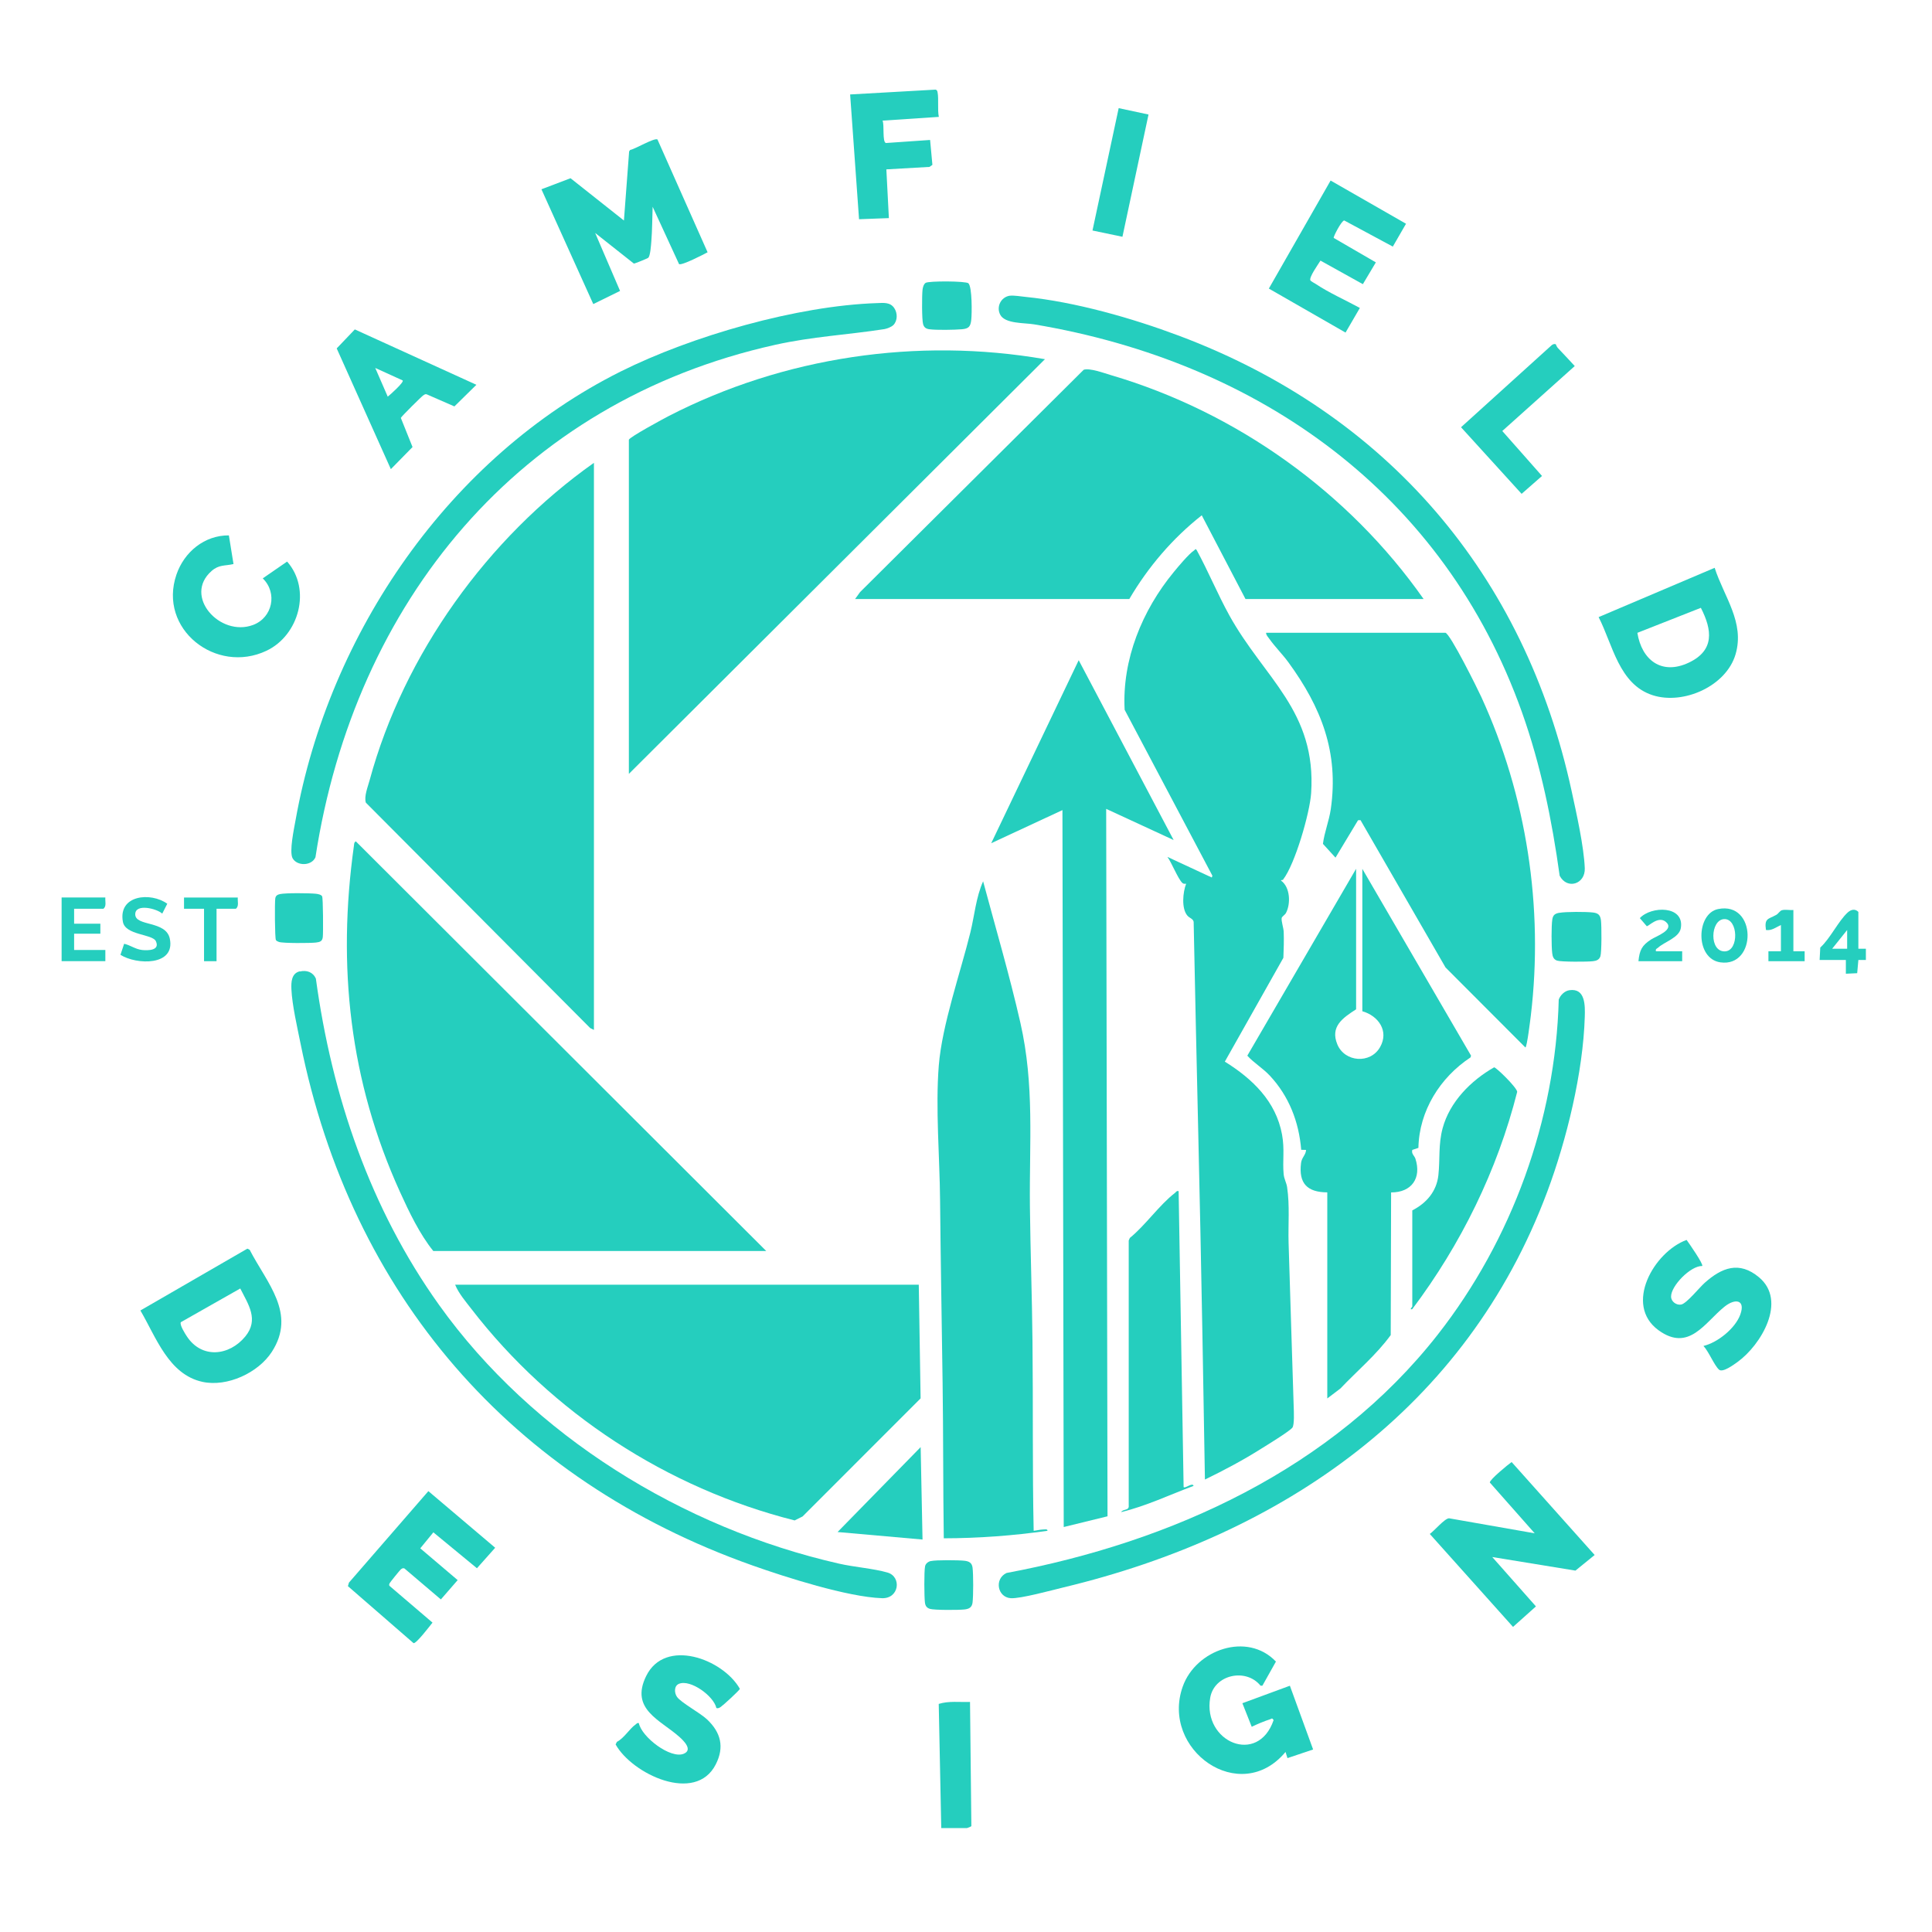 <?xml version="1.0" encoding="UTF-8"?>
<svg id="Layer_1" data-name="Layer 1" xmlns="http://www.w3.org/2000/svg" viewBox="0 0 360 360">
  <defs>
    <style>
      .cls-1 {
        fill: #25cebe;
      }
    </style>
  </defs>
  <path class="cls-1" d="M239.1,163.91c-.1.13-.46,0-.38.19,1.7,1.23,1.81,4.31.9,6.02-.19.36-.76.67-.8.95-.09.56.35,1.85.38,2.56.06,1.61,0,3.24-.06,4.84l-10.91,19.35c5.13,3.2,9.52,7.37,10.66,13.59.51,2.78.07,4.88.3,7.38.08.87.53,1.64.64,2.39.52,3.49.18,6.92.28,10.42.29,10.14.65,20.33.95,30.47.03.84.16,3.47-.25,3.96-.58.71-4.75,3.26-5.84,3.94-3.36,2.12-6.88,3.99-10.45,5.72l-.46-26.66c-.45-25.75-1.13-51.49-1.64-77.26-.11-.59-.77-.69-1.17-1.16-1.14-1.34-.84-4.37-.23-5.94-.27.02-.5.05-.71-.15-.82-.78-1.99-3.78-2.78-4.85l8.27,3.84.11-.34-16.35-30.91c-.5-9.35,3.27-18.52,9.14-25.65.85-1.04,2.82-3.4,3.84-4.08.23-.16.19-.38.46,0,2.15,3.95,3.88,8.16,6.05,12.1,6.48,11.75,16.28,17.84,15.26,33.17-.25,3.7-2.99,13.2-5.22,16.09v.02h.01Z"/>
  <path class="cls-1" d="M117.18,81.94c.15-.51,6.47-3.93,7.45-4.43,21.41-11.01,46.3-14.7,70.08-10.58l-77.53,77.27s0-62.26,0-62.26Z"/>
  <path class="cls-1" d="M142.79,233.11h-62.05c-2.53-3.13-4.53-7.31-6.21-11.01-9.39-20.67-11.72-42.05-8.58-64.52.05-.35,0-.58.35-.81l76.48,76.34h0Z"/>
  <path class="cls-1" d="M110.67,191.91l-.7-.35-41.8-42c-.37-1.16.39-3,.71-4.2,6.38-23.48,22.03-45.15,41.79-59.12v105.67Z"/>
  <path class="cls-1" d="M171.2,239.39l.34,21.18-21.99,22-1.48.74c-23.77-6-45.28-20.02-60.22-39.39-1.07-1.39-2.39-2.92-3.04-4.53h86.39Z"/>
  <path class="cls-1" d="M265.26,111.62h-33.18l-8.15-15.6c-5.44,4.29-9.99,9.62-13.5,15.6h-51.1l.93-1.29,41.67-41.43c1.14-.37,3.82.63,5.08,1,23.36,6.87,44.31,21.85,58.26,41.72h-.01Z"/>
  <path class="cls-1" d="M269.33,117.9c.94.26,5.96,10.38,6.68,11.95,8.45,18.41,11.64,39.19,9.24,59.36-.08.63-.72,5.98-1.02,5.97l-14.88-14.91-15.84-27.45-.46.02-4.2,6.97-2.34-2.57c.26-2.13,1.14-4.26,1.46-6.46,1.53-10.61-1.78-18.98-7.89-27.36-1.09-1.49-2.5-2.89-3.55-4.37-.24-.35-.63-.7-.61-1.14h33.41Z"/>
  <path class="cls-1" d="M192.62,285.24c.6-.06,1.12-.22,1.74-.24.26,0,.88-.14.82.24-6.4.91-12.85,1.39-19.32,1.4-.14-9.66-.08-19.33-.22-28.99-.16-11.32-.36-22.63-.47-33.98-.07-7.98-.87-17.22-.24-25.12.6-7.54,4.04-17.32,5.89-24.83.77-3.15,1.04-6.53,2.37-9.5,2.34,8.72,4.93,17.51,6.94,26.34,2.66,11.67,1.65,22.42,1.78,34.3.09,8.32.4,16.79.48,25.12.13,11.77-.03,23.52.22,35.27h0Z"/>
  <path class="cls-1" d="M252.69,161.89v26.18c-2.47,1.6-4.87,3.2-3.5,6.53s6.17,3.7,7.97.51c1.7-2.99-.32-5.83-3.31-6.68v-26.53l20.26,34.81-.11.33c-5.65,3.72-9.57,9.96-9.7,16.85l-1.14.38c-.21.73.41,1.1.58,1.63,1.18,3.63-.72,6.31-4.53,6.29l-.07,26.58c-2.69,3.7-6.24,6.65-9.37,9.95l-2.45,1.86v-38.4c-3.76-.02-5.36-1.69-4.89-5.47.13-1.05.87-1.46.94-2.44l-.91-.02c-.42-5.2-2.28-10-5.85-13.82-1.29-1.38-2.99-2.39-4.19-3.72l20.26-34.81h.01Z"/>
  <polygon class="cls-1" points="218.69 156.53 206.12 150.72 206.37 282.54 198.21 284.54 197.97 150.95 184.7 157.12 201 123.02 218.69 156.53"/>
  <path class="cls-1" d="M55.88,181.02c1.28-.29,2.44.11,2.98,1.34,2.98,21.85,10.13,42.85,22.97,60.82,17.41,24.36,45.39,41.56,74.5,48.18,2.79.64,6.5.92,9.04,1.66,2.68.78,2.2,4.9-1.04,4.78-6.38-.22-17.95-3.91-24.17-6.12-44.92-15.92-74.71-50.45-84.15-97.19-.6-2.97-1.58-7.22-1.71-10.16-.06-1.31,0-2.98,1.57-3.34v.03h0Z"/>
  <path class="cls-1" d="M292.44,184.51c3.01-.44,2.92,2.93,2.86,4.97-.31,10.35-3.37,22.89-6.99,32.58-15.07,40.34-49.28,63.93-90.15,73.73-2.11.51-8.03,2.13-9.82,2.01-2.49-.17-3.11-3.61-.78-4.7,30.79-5.76,60.74-19.39,80.35-44.42,13.79-17.61,21.95-39.97,22.54-62.42.3-.84,1.1-1.62,1.99-1.75h0Z"/>
  <path class="cls-1" d="M188.14,55.11c.69-.11,2.14.13,2.94.21,9.3.94,19.87,3.96,28.61,7.24,38.68,14.51,64.43,44.47,73.17,84.89.89,4.12,2.27,10.23,2.44,14.32.13,2.97-3.28,4.07-4.68,1.41-1.43-10.34-3.52-20.61-7.02-30.45-14.51-40.77-48.89-65.26-90.9-72.29-1.83-.31-5.44-.08-6.33-1.81-.76-1.48.14-3.27,1.78-3.53h-.01Z"/>
  <path class="cls-1" d="M166.46,60.57c-.34.35-1.19.68-1.69.76-6.91,1.07-13.34,1.37-20.36,2.93-47.73,10.62-78.31,47.92-85.63,95.48-.72,1.64-3.41,1.67-4.25.2-.68-1.2.27-5.58.55-7.15,6.22-34.85,28.7-67.63,60.54-83.55,13.29-6.64,32.9-12.27,47.77-12.76,1.21-.04,2.49-.22,3.25.94.62.94.63,2.33-.19,3.17v-.02h0Z"/>
  <path class="cls-1" d="M219.62,221.94l.93,55.16c.3.32,1.63-.93,1.86-.23-4.48,1.67-8.83,3.76-13.5,4.89.33-.63,1.54-.21,1.41-1.26v-49.35l.21-.48c2.89-2.34,5.52-6.17,8.39-8.37.23-.18.3-.45.7-.35h0Z"/>
  <path class="cls-1" d="M122.51,25.99l9.34,21.02c-.76.41-4.82,2.51-5.32,2.2l-4.92-10.68c-.08,2.08-.07,4.34-.24,6.4-.06.72-.19,2.83-.6,3.12-.18.13-2.52,1.1-2.66,1.06l-7.21-5.7,4.64,10.8-4.99,2.45-9.66-21.39,5.42-2.06,9.95,7.88.97-12.88.19-.27c.92-.15,4.51-2.32,5.1-1.95,0,0-.01,0-.01,0Z"/>
  <path class="cls-1" d="M263.16,225.54c2.61-1.34,4.53-3.52,4.86-6.55s-.03-5.68.79-8.75c1.32-4.92,5.28-8.91,9.6-11.36.37,0,4.19,3.7,4.3,4.56-3.71,14.66-10.49,28.44-19.55,40.49-.64.23,0-.44,0-.47v-17.92Z"/>
  <path class="cls-1" d="M278.06,290.13l8.14,9.2-4.27,3.82-15.51-17.32c.83-.57,2.77-2.9,3.59-2.92l15.96,2.8-8.36-9.46c-.09-.5,3.42-3.38,4.06-3.82l15.47,17.32-3.58,2.91-15.5-2.53h0Z"/>
  <path class="cls-1" d="M319.5,105.8c1.74,5.41,5.64,10.16,3.9,16.11s-9.71,9.47-15.43,7.64c-6.31-2.02-7.45-9.42-10.09-14.56l21.63-9.19h-.01ZM316.93,113.26l-11.83,4.66c.81,5.07,4.53,7.96,9.61,5.54,4.78-2.27,4.35-6.06,2.22-10.2Z"/>
  <path class="cls-1" d="M46.1,232.67l.42.21c3.21,6.22,8.77,11.85,4.13,19.02-2.53,3.91-8.32,6.59-12.92,5.59-6.32-1.37-8.65-8.34-11.57-13.3l19.93-11.52h.01ZM44.77,240.09l-11.07,6.28c-.29.45.79,2.15,1.11,2.63,2.77,4.23,7.9,3.67,10.89.04,2.59-3.15.57-5.97-.93-8.95Z"/>
  <path class="cls-1" d="M235.22,314.1h-.34c-2.71-3.35-8.64-2.08-9.38,2.27-1.4,8.23,8.92,12.65,11.82,4.14-.35-.46-.28-.27-.62-.16-1.18.38-2.35.88-3.46,1.41l-1.74-4.39,8.85-3.26,4.33,11.88-4.78,1.61-.36-1.15c-8.49,10.19-23.31-.42-19.16-12.17,2.44-6.9,12.03-10.28,17.37-4.67l-2.53,4.51v-.02h0Z"/>
  <path class="cls-1" d="M78.3,288.5l6.98,5.93-3.13,3.6-6.8-5.78c-.29-.1-.45.02-.67.19-.15.11-2.03,2.43-2.09,2.59-.09.27-.16.37.11.58l7.89,6.74c-.47.59-3,3.92-3.53,3.83l-12.23-10.62.19-.66,14.8-17.05,12.45,10.55-3.4,3.82-8.12-6.69-2.44,2.98h-.01Z"/>
  <path class="cls-1" d="M248.51,44.33l7.86,4.56-2.42,4.06-7.9-4.39c-.4.66-2.21,3.16-1.87,3.7.11.17.74.49.99.65,2.45,1.64,5.6,3.04,8.22,4.47l-2.67,4.59-14.29-8.2,11.51-20.13,14.05,8.05-2.46,4.26-9.05-4.87c-.49,0-2.08,3.06-1.96,3.24h-.01Z"/>
  <path class="cls-1" d="M317.18,235.9c-2.15-.06-5.83,3.7-5.8,5.71.01.95,1.03,1.65,1.9,1.47,1.01-.21,3.4-3.19,4.36-4.04,3.19-2.84,6.43-4.12,10.12-1.04,5.3,4.42.37,12.63-3.99,15.78-.68.49-2.76,2.04-3.45,1.44-.9-.8-1.95-3.44-2.91-4.42,2.64-.63,5.92-3.26,6.86-5.83,1.02-2.79-.92-3.09-2.91-1.51-3.67,2.92-6.62,8.55-12.32,4.41-6.51-4.73-.85-14.61,5.23-16.83.43.59,3.2,4.56,2.91,4.86h0Z"/>
  <path class="cls-1" d="M133.49,318.28c-.48-2.25-4.85-5.43-6.99-4.52-.92.39-.87,1.69-.35,2.43.75,1.07,4.3,2.97,5.59,4.19,2.56,2.41,3.29,5.14,1.63,8.39-3.76,7.41-15.58,1.8-18.66-3.72l.24-.48c1.37-.71,2.35-2.46,3.51-3.26.2-.14.23-.32.58-.23.51,2.59,5.92,6.74,8.38,5.7,1.72-.73-.04-2.43-.82-3.13-3.56-3.18-9.24-5.14-6.2-11.34,3.51-7.16,14.27-3.22,17.46,2.37,0,.25-3.19,3.15-3.56,3.38-.27.18-.47.31-.82.21h0Z"/>
  <path class="cls-1" d="M66.11,61.38l22.66,10.32-4.1,4.03-5.15-2.25c-.29-.1-.43.06-.65.19-.26.15-4.07,3.92-4.18,4.2l2.18,5.43-4.04,4.12-10.09-22.5,3.37-3.53h0ZM75.04,70.89l-5.12-2.33,2.33,5.35c.45-.35,3.05-2.67,2.79-3.02Z"/>
  <path class="cls-1" d="M42.65,99.77l.86,5.33c-1.61.38-2.69.07-4.08,1.29-5.36,4.69,1.56,12.37,7.73,10.06,3.63-1.36,4.59-5.96,1.8-8.68l4.54-3.13c4.57,5.18,2.22,13.75-3.85,16.62-9.39,4.45-20.25-4.04-16.77-14.2,1.44-4.2,5.21-7.33,9.76-7.3h.01Z"/>
  <path class="cls-1" d="M174.93,21.78l-10.48.7c.37.83-.08,3.94.62,4.17l8.24-.57.43,4.64-.55.38-8.03.46.47,9.08-5.56.21-1.66-23.25,15.92-.9c.3.08.33.28.38.55.23,1.22-.05,3.2.23,4.54h0Z"/>
  <path class="cls-1" d="M289.91,64.17s.18.48.37.67c1.07,1.11,2.1,2.24,3.15,3.37l-13.5,12.1,7.4,8.38-3.8,3.33-11.29-12.41,16.86-15.26c.2-.19.55-.33.8-.19h.01Z"/>
  <polygon class="cls-1" points="171.9 286.87 156.07 285.47 171.55 269.65 171.9 286.87"/>
  <path class="cls-1" d="M175.39,340.64l-.47-23.14c1.88-.59,3.89-.3,5.83-.37l.25,23.13c-.03.1-.77.38-.83.38h-4.78Z"/>
  <polygon class="cls-1" points="214.01 21.34 209.15 44.12 203.57 42.95 208.45 20.15 214.01 21.34"/>
  <path class="cls-1" d="M290.58,170.09c1.19-.22,4.98-.21,6.23-.06,1.03.12,1.39.49,1.51,1.51s.14,5.88-.11,6.65c-.22.67-.76.85-1.41.92-1,.12-5.89.14-6.65-.11-.67-.22-.85-.76-.92-1.41-.15-1.25-.17-5.07.02-6.27.13-.84.52-1.09,1.32-1.24h0Z"/>
  <path class="cls-1" d="M52.16,166.6c1.07-.23,5.5-.19,6.7-.06.36.04.97.14,1.16.47s.22,6.78.13,7.58-.5.95-1.29,1.04c-1.04.12-6.1.15-6.88-.11-.19-.06-.47-.19-.57-.36-.2-.34-.24-7.1-.11-7.8.09-.48.41-.66.87-.76h0Z"/>
  <path class="cls-1" d="M173.46,290.88c.99-.22,5.13-.18,6.24-.06.87.1,1.4.38,1.52,1.27.16,1.22.16,5.31,0,6.54-.12.9-.66,1.18-1.52,1.27-1.04.12-5.59.14-6.42-.11-.61-.19-.85-.56-.93-1.16-.14-1.04-.17-5.81.02-6.76.1-.53.59-.89,1.09-1h0Z"/>
  <path class="cls-1" d="M180.45,52.79c.71.67.66,5.67.53,6.81-.14,1.3-.51,1.64-1.74,1.75-1.4.12-4.74.18-6.07,0-.61-.08-.98-.32-1.16-.93-.25-.83-.23-5.38-.11-6.42.05-.44.2-1.03.57-1.29.54-.38,7.52-.36,7.99.08h0Z"/>
  <path class="cls-1" d="M19.63,167.24c-.07.7.26,1.6-.35,2.09h-5.47v2.79h4.89v1.86h-4.89v3.03h5.82v2.09h-8.15v-11.87h8.15Z"/>
  <path class="cls-1" d="M22.44,177.93l.69-2.07c1.18.26,2.09,1.02,3.36,1.16,1.1.11,3.35.1,2.56-1.63-.63-1.38-5.69-1.09-6.15-3.62-.92-5.01,5.18-5.6,8.27-3.37l-.94,1.84c-.96-.92-5.05-1.97-5.03.14.02,2.29,5.72,1.11,6.44,4.52,1.08,5.14-6.22,4.9-9.19,3.02h-.01Z"/>
  <path class="cls-1" d="M346.28,176.78h1.4v2.1h-1.4l-.22,2.46-2.11.1v-2.56h-4.89l.12-2.32c1.85-1.67,3.38-4.95,5.11-6.53.63-.57,1.38-.74,1.99-.11v6.87h0ZM344.19,176.78v-3.49l-2.79,3.49h2.79Z"/>
  <path class="cls-1" d="M320.14,169.39c7.24-1.48,7.27,10.91.43,9.93-4.75-.68-4.53-9.1-.43-9.93h0ZM321.29,171.26c-2.62.08-2.86,6.21.19,6.01,2.58-.17,2.41-6.1-.19-6.01Z"/>
  <path class="cls-1" d="M308.56,177.25h4.89v1.86h-8.15c.22-2.08.62-2.92,2.35-4.05.91-.6,4.47-1.8,2.77-3.27-1.42-1.22-3.23.85-3.57.79l-1.29-1.5c2.1-2.29,8.34-2.39,7.64,1.85-.3,1.8-3.05,2.56-4.25,3.66-.23.21-.5.2-.39.66Z"/>
  <path class="cls-1" d="M44.31,167.24c-.07.7.26,1.6-.35,2.09h-3.61v9.78h-2.33v-9.78h-3.73v-2.09s10.02,0,10.02,0Z"/>
  <path class="cls-1" d="M334.17,169.57v7.68h2.1v1.86h-6.75v-1.86h2.33v-4.89c-.9.41-1.73,1.1-2.79.93-.33-2.25.44-1.98,1.94-2.83.38-.22.65-.74,1.02-.85.63-.19,1.5.03,2.16-.05h0Z"/>
</svg>